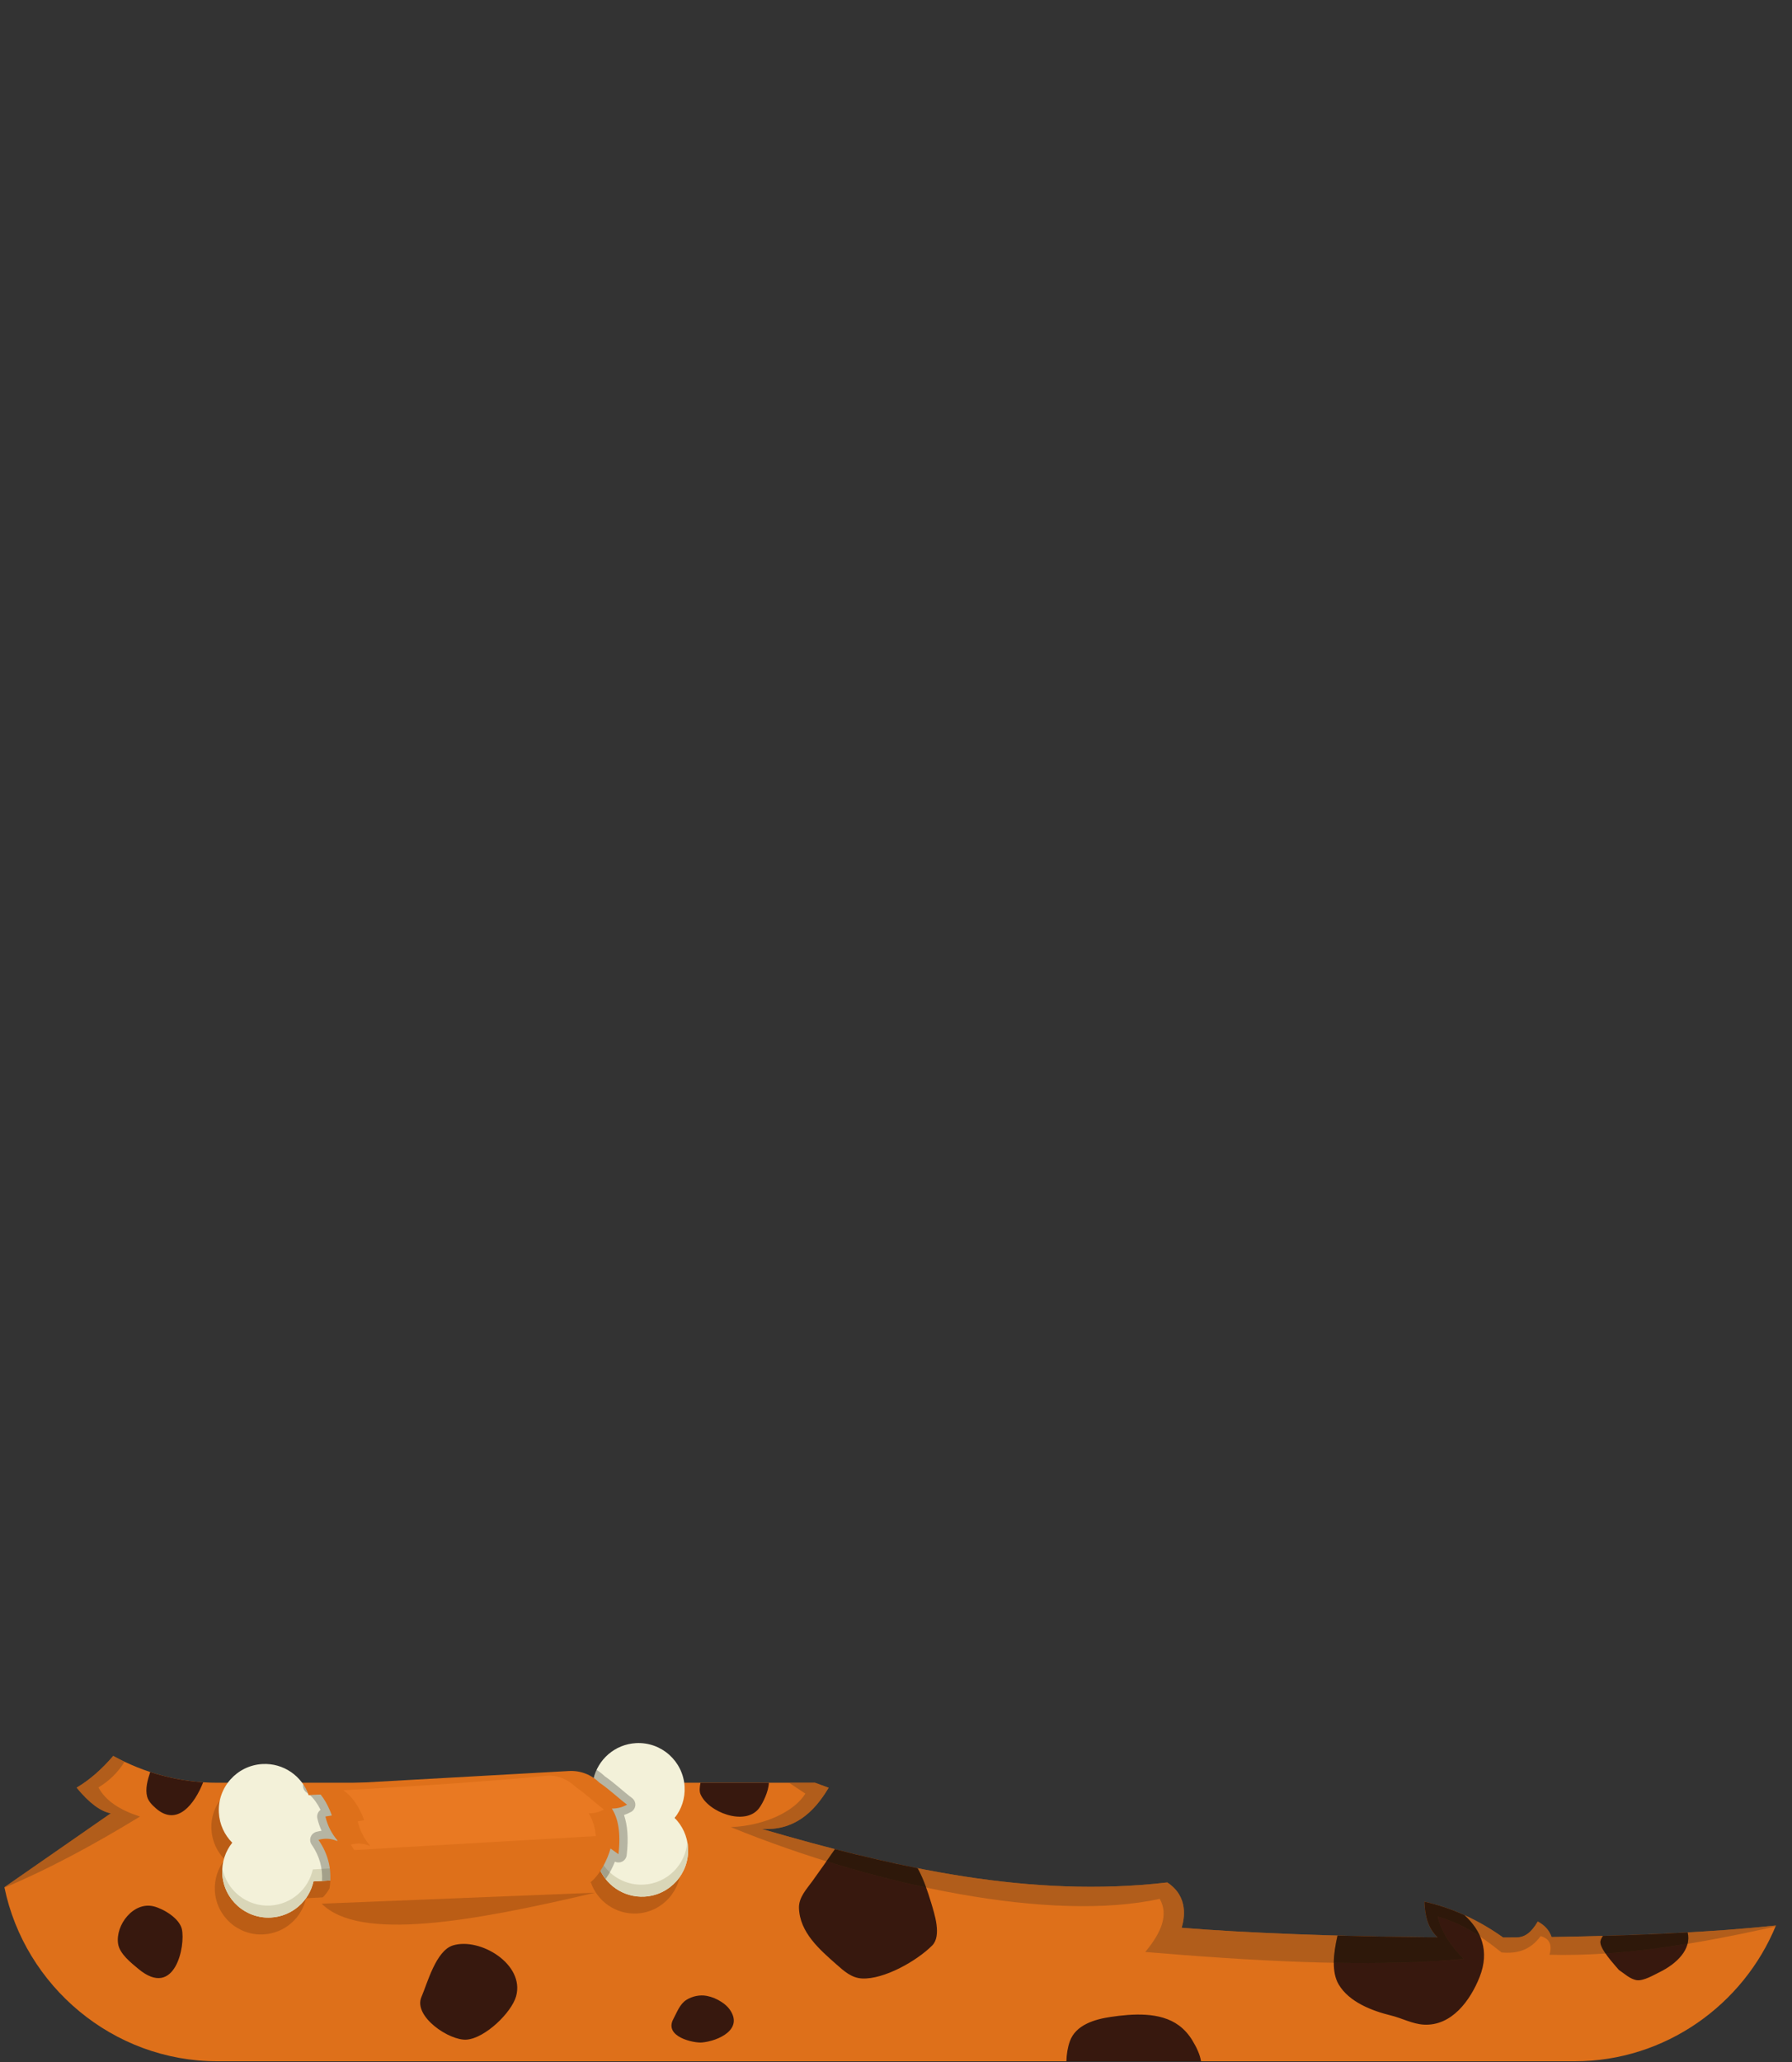 <?xml version="1.0" encoding="UTF-8" standalone="no"?><!DOCTYPE svg PUBLIC "-//W3C//DTD SVG 1.1//EN" "http://www.w3.org/Graphics/SVG/1.1/DTD/svg11.dtd"><svg width="100%" height="100%" viewBox="0 0 1250 1438" version="1.1" xmlns="http://www.w3.org/2000/svg" xmlns:xlink="http://www.w3.org/1999/xlink" xml:space="preserve" xmlns:serif="http://www.serif.com/" style="fill-rule:evenodd;clip-rule:evenodd;stroke-linejoin:round;stroke-miterlimit:2;"><rect x="0" y="0" width="1250" height="1438" fill="#333333" stroke="none"/><g id="Caveman"><g id="ClothingCaveman"><path d="M1082.31,1350.85c57.682,-0.882 113.331,-3.382 156.503,-8.085c-22.677,55.338 -77.295,94.737 -140.394,94.737l-946.834,0c-72.826,0 -134.355,-52.483 -148.518,-121.378l74.203,-51.539c-7.019,-1.332 -14.905,-7.001 -23.838,-17.906c9.218,-5.454 17.69,-12.959 25.551,-22.146c21.601,11.918 46.349,18.719 72.561,18.719l416.969,0c3.195,1.157 6.364,2.322 9.506,3.494c-10.596,17.839 -24.58,30.03 -46.666,28.717c93.547,27.273 187.398,48.453 282.865,37.333c15.256,10.021 11.786,25.636 10.051,31.589c42.838,3.542 108.661,6.132 178.565,6.714c-7.077,-6.685 -8.833,-15.499 -9.208,-24.866c20.032,4.501 38.206,13.091 54.893,24.952c3.108,-0.015 6.216,-0.034 9.323,-0.057c6.048,-0.046 10.596,-3.813 14.813,-11.11c4.419,2.41 7.914,5.744 9.655,10.832Z" style="fill:#de701a;"/><g><path d="M213.482,1323.82c-3.041,13.737 -14.916,24.362 -29.648,25.187c-17.745,0.993 -32.959,-12.608 -33.953,-30.353c-0.459,-8.198 2.197,-15.856 6.938,-21.821c-5.377,-5.399 -8.871,-12.712 -9.33,-20.911c-0.993,-17.745 12.607,-32.959 30.353,-33.953c14.731,-0.824 27.718,8.408 32.273,21.721l198.644,-11.121c3.041,-13.738 14.916,-24.362 29.647,-25.187c17.746,-0.993 32.96,12.607 33.953,30.353c0.459,8.198 -2.197,15.856 -6.937,21.821c5.377,5.399 8.871,12.712 9.33,20.91c0.993,17.746 -12.608,32.96 -30.353,33.953c-14.732,0.825 -27.719,-8.408 -32.274,-21.72l-198.643,11.121Z" style="fill:#bb5d15;"/><path d="M218.659,1312.06c-3.041,13.737 -14.916,24.362 -29.648,25.187c-17.745,0.993 -32.959,-12.607 -33.953,-30.353c-0.458,-8.198 2.197,-15.856 6.938,-21.821c-5.377,-5.399 -8.871,-12.712 -9.33,-20.911c-0.993,-17.745 12.607,-32.959 30.353,-33.953c14.732,-0.824 27.718,8.408 32.273,21.721l198.644,-11.121c3.041,-13.738 14.916,-24.362 29.648,-25.187c17.745,-0.993 32.959,12.607 33.953,30.353c0.459,8.198 -2.197,15.856 -6.938,21.821c5.377,5.399 8.871,12.712 9.33,20.911c0.993,17.745 -12.607,32.959 -30.353,33.953c-14.732,0.824 -27.718,-8.408 -32.273,-21.721l-198.644,11.121Z" style="fill:#f3f1d9;"/><path d="M479.426,1284.54c0.254,1.357 0.424,2.746 0.503,4.161c0.993,17.745 -12.607,32.959 -30.353,33.953c-14.732,0.824 -27.718,-8.408 -32.273,-21.721l-198.644,11.121c-3.041,13.737 -14.916,24.362 -29.648,25.187c-17.745,0.993 -32.959,-12.607 -33.953,-30.353c-0.079,-1.415 -0.065,-2.814 0.036,-4.191c2.933,15.661 17.119,27.107 33.45,26.192c14.731,-0.824 26.606,-11.449 29.647,-25.187l198.644,-11.12c4.555,13.312 17.542,22.545 32.273,21.72c16.331,-0.914 29.151,-13.871 30.318,-29.762Z" style="fill:#d9d6b8;"/><path d="M224.63,1311.72c0.528,-8.939 -1.743,-17.412 -7.24,-25.347c-1.06,-1.529 -1.317,-3.475 -0.692,-5.227c0.625,-1.752 2.056,-3.095 3.845,-3.608c1.25,-0.359 2.504,-0.622 3.756,-0.79c-1.195,-2.618 -2.186,-5.47 -2.928,-8.606c-0.369,-1.558 -0.074,-3.199 0.814,-4.531c0.382,-0.574 0.86,-1.069 1.407,-1.466c-1.997,-4.072 -4.464,-7.622 -7.431,-10.27l14.329,-0.802c2.582,3.868 4.741,8.3 6.427,13.085c0.567,1.611 0.393,3.39 -0.478,4.859c-0.501,0.846 -1.202,1.539 -2.029,2.028c1.378,3.268 3.172,6.06 5.244,8.535c0.744,0.889 1.203,1.981 1.318,3.135c0.022,0.229 0.044,0.458 0.065,0.688c0.186,2.033 -0.717,4.014 -2.374,5.207c-1.657,1.194 -3.821,1.423 -5.692,0.604c-0.326,-0.143 -0.656,-0.273 -0.986,-0.387c3.166,7.122 4.525,14.546 4.241,22.243l-11.596,0.65Zm-9.737,-60.896c-0.322,-0.248 -0.65,-0.486 -0.984,-0.713c-1.954,-1.31 -2.925,-3.648 -2.508,-5.933c1.408,2.053 2.585,4.28 3.492,6.646Zm199.864,50.252c2.45,-4.142 4.289,-8.7 5.523,-13.435c0.48,-1.841 1.836,-3.327 3.625,-3.973c0.772,-0.279 1.581,-0.386 2.377,-0.328c0.07,-8.418 -1.478,-14.496 -4.348,-18.981c-1.138,-1.779 -1.213,-4.038 -0.197,-5.889c0.707,-1.287 1.863,-2.234 3.212,-2.69c-3.19,-2.679 -6.586,-5.454 -10.113,-7.859c-0.293,-0.2 -0.567,-0.427 -0.818,-0.677c-2.885,-2.87 -6.529,-4.911 -10.53,-5.856l10.448,-0.585c0.501,-2.264 1.242,-4.442 2.196,-6.507c2.023,1.253 3.911,2.72 5.628,4.375c7.088,4.904 13.659,11.191 19.091,15.228c1.57,1.167 2.442,3.049 2.317,5.001c-0.124,1.952 -1.229,3.708 -2.934,4.665c-1.628,0.915 -3.281,1.632 -4.955,2.17c2.364,6.953 3.262,16.002 1.867,28.01c-0.236,2.032 -1.53,3.786 -3.4,4.613c-1.555,0.688 -3.316,0.648 -4.821,-0.07c-1.704,4.298 -3.858,8.384 -6.451,12.129c-2.219,-2.812 -3.982,-6.009 -5.171,-9.484l-2.546,0.143Z" style="fill-opacity:0.25;"/></g><path d="M425.866,1289.1c-1.934,7.419 -7.716,19.18 -14.823,24.205l-186.498,10.462c2.074,-1.872 3.846,-4.19 5.325,-6.847c1.864,-12.017 -0.464,-23.336 -7.736,-33.831c4.459,-1.279 8.982,-0.988 13.155,0.841c-0.02,-0.214 -0.04,-0.428 -0.061,-0.641c-3.692,-4.411 -6.632,-9.682 -8.24,-16.474l4.485,-0.736c-3.116,-8.846 -7.949,-16.403 -14.349,-20.76c-0.037,-0.024 -0.054,-0.069 -0.042,-0.111c0.011,-0.042 0.048,-0.072 0.091,-0.076c7.089,-0.398 136.254,-7.654 179.662,-10.061c8.103,-0.455 15.766,2.625 21.253,8.084c7.181,4.897 13.832,11.302 19.32,15.38c-3.411,1.916 -6.96,2.726 -10.611,2.716c4.331,6.77 6.375,16.685 4.615,31.831l-5.546,-3.982Z" style="fill:#de701a;"/><path d="M247.027,1290.17c-0.718,-1.254 -1.503,-2.497 -2.356,-3.728c4.458,-1.279 8.981,-0.988 13.154,0.841c-0.02,-0.214 -0.04,-0.428 -0.061,-0.641c-3.692,-4.411 -6.632,-9.682 -8.24,-16.474l4.485,-0.736c-3.116,-8.846 -7.949,-16.403 -14.349,-20.76c-0.037,-0.024 -0.053,-0.069 -0.042,-0.111c0.011,-0.042 0.048,-0.072 0.091,-0.076c7.09,-0.398 94.836,-5.218 140.985,-10.061c8.072,-0.847 15.766,2.625 21.254,8.084c7.18,4.897 13.832,11.302 19.319,15.38c-3.411,1.916 -6.96,2.726 -10.611,2.716c2.576,4.027 4.343,9.166 4.982,15.857l-168.611,9.709Z" style="fill:#e97922;"/><path d="M224.397,1327.59c26.306,26.501 104.319,12.687 190.719,-7.665l-190.719,7.665Z" style="fill:#bb5d15;"/><path d="M743.86,1437.5c0.124,-4.721 0.793,-9.38 2.378,-13.881c4.095,-11.632 17.626,-15.447 28.499,-17.05c15.121,-2.23 34.454,-3.746 47.585,5.917c3.864,2.844 7.005,6.473 9.481,10.573c3.088,5.114 5.297,9.96 5.956,14.441l-93.899,-0Zm433.352,-89.856c2.783,11.626 -7.422,21.782 -19.761,27.794c-3.883,1.892 -10.948,6.101 -15.61,5.512c-4.635,-0.585 -8.941,-4.738 -12.632,-7.185c-2.346,-2.907 -14.063,-15.132 -12.765,-20.225c0.292,-1.149 0.879,-2.313 1.652,-3.462c20.424,-0.574 40.295,-1.376 59.116,-2.434Zm-155.674,-12.056c11.644,10.692 17.742,24.964 10.564,43.126c-6.401,16.197 -19.417,34.324 -38.926,33.226c-7.956,-0.448 -15.256,-4.523 -22.903,-6.385c-13.193,-3.213 -29.326,-9.363 -36.559,-21.762c-4.962,-8.506 -3.643,-21.372 -0.743,-33.965c22.293,0.632 45.836,1.069 69.861,1.269c-7.077,-6.685 -8.833,-15.499 -9.208,-24.866c9.729,2.186 19.019,5.336 27.914,9.357Zm-381.429,-32.732c4.102,7.506 7.003,16.107 9.424,24.161c2.248,7.482 7.456,22.968 0.722,29.725c-10.874,10.912 -33.667,23.724 -48.868,23.015c-7.454,-0.348 -12.69,-5.199 -17.954,-9.835c-11.757,-10.355 -25.576,-22.321 -26.116,-39.28c-0.237,-7.45 5.335,-13.213 9.418,-18.864c5.302,-7.338 10.477,-14.782 15.667,-22.206c19.209,4.96 38.441,9.463 57.707,13.284Zm-103.782,-59.606c-0.155,5.929 -4.148,14.251 -6.899,17.843c-9.655,12.609 -35.531,2.712 -40.827,-9.918c-0.813,-1.94 -0.637,-4.783 0.023,-7.925l47.703,0Zm-394.602,-0.319c-5.904,15.029 -18.158,31.287 -33.079,18.088c-2.428,-2.148 -5.123,-4.787 -5.997,-8.031c-1.454,-5.394 0.26,-11.601 2.133,-17.211c11.767,3.867 24.149,6.319 36.943,7.154Zm-45.252,130.091c-4.905,-4.097 -13.006,-10.369 -14.094,-17.408c-2.027,-13.12 10.755,-29.714 24.897,-26.143c6.752,1.705 17.803,8.254 19.566,15.799c2.667,11.411 -4.703,49.189 -30.369,27.752Zm197.515,19.589c4.081,-9.377 10.039,-32.281 21.993,-35.928c18.866,-5.756 50.287,13.159 44.008,35.513c-3.178,11.314 -21.563,29.223 -34.504,30.207c-11.957,0.908 -37.417,-16.189 -31.497,-29.792Zm175.727,15.356c2.482,-4.565 4.434,-10.416 9.169,-13.344c4.066,-2.513 9.282,-3.637 14.011,-2.752c3.797,0.71 7.217,2.169 10.442,4.287c2.133,1.402 4.177,3.113 5.661,5.21c9.905,13.994 -8.147,21.977 -19.276,23.021c-5.749,0.539 -26.801,-3.926 -20.007,-16.422Z" style="fill:#37180e;"/><path d="M3.126,1316.42c-0.02,-0.099 -0.041,-0.199 -0.061,-0.298l74.203,-51.539c-7.019,-1.332 -14.905,-7.001 -23.838,-17.906c9.218,-5.454 17.69,-12.959 25.551,-22.146c2.592,1.43 5.23,2.787 7.91,4.067c-4.302,6.944 -10.151,13.044 -18.226,17.93c5.028,9.467 15.275,15.889 28.965,20.303c-32.806,20.117 -65.608,37.558 -94.504,49.589Zm547.264,-73.17l18.121,0c3.195,1.157 6.364,2.322 9.506,3.494c-10.596,17.839 -24.58,30.03 -46.666,28.717c93.547,27.273 187.398,48.453 282.865,37.333c15.256,10.021 11.786,25.636 10.051,31.589c42.838,3.542 108.661,6.132 178.565,6.714c-7.077,-6.685 -8.833,-15.499 -9.208,-24.866c20.032,4.501 38.206,13.091 54.893,24.952c3.108,-0.015 6.216,-0.034 9.323,-0.057c6.048,-0.046 10.596,-3.813 14.813,-11.11c4.419,2.41 7.914,5.744 9.655,10.832c57.682,-0.882 113.331,-3.382 156.503,-8.085c-0.1,0.246 -0.202,0.491 -0.304,0.736c-52.93,11.858 -106.454,21.053 -157.665,19.713c2.176,-7.624 -0.551,-11.434 -6.172,-12.994c-7.591,10.31 -17.095,12.328 -27.287,11.369c-15.303,-12.323 -28.333,-20.427 -44.503,-24.948c2.49,10.279 8.77,20.084 18.191,29.496c-69.091,6.496 -153.973,0.817 -222.194,-4.872c10.899,-13.098 16.535,-25.668 10.104,-37.033c-74.91,16.396 -197.131,-8.477 -299.216,-50.026c23.843,-0.995 44.626,-11.132 52.01,-23.389l-11.385,-7.565Z" style="fill:#854a1c;fill-opacity:0.5;"/><path d="M582.402,1289.57c19.209,4.96 38.441,9.463 57.707,13.284c2.319,4.243 4.254,8.836 5.935,13.482c-23.016,-4.919 -46.431,-11.095 -69.573,-18.282c1.98,-2.826 3.954,-5.657 5.931,-8.484Zm350.569,60.256c22.293,0.632 45.836,1.069 69.861,1.269c-7.077,-6.685 -8.833,-15.499 -9.208,-24.866c9.729,2.186 19.019,5.336 27.914,9.357c4.778,4.388 8.622,9.378 10.999,14.992c-9.558,-6.353 -18.915,-10.938 -29.657,-13.941c2.49,10.279 8.77,20.084 18.191,29.496c-28.319,2.663 -59.291,3.28 -90.681,2.689c0.018,-5.985 1.091,-12.526 2.581,-18.996Zm185.125,0.25c20.424,-0.574 40.295,-1.376 59.116,-2.434c0.656,2.739 0.59,5.396 -0.054,7.937c-19.194,3.128 -38.319,5.509 -57.236,6.765c-2.328,-3.38 -4.014,-6.702 -3.478,-8.806c0.292,-1.149 0.879,-2.313 1.652,-3.462Z" style="fill-opacity:0.5;"/></g></g></svg>